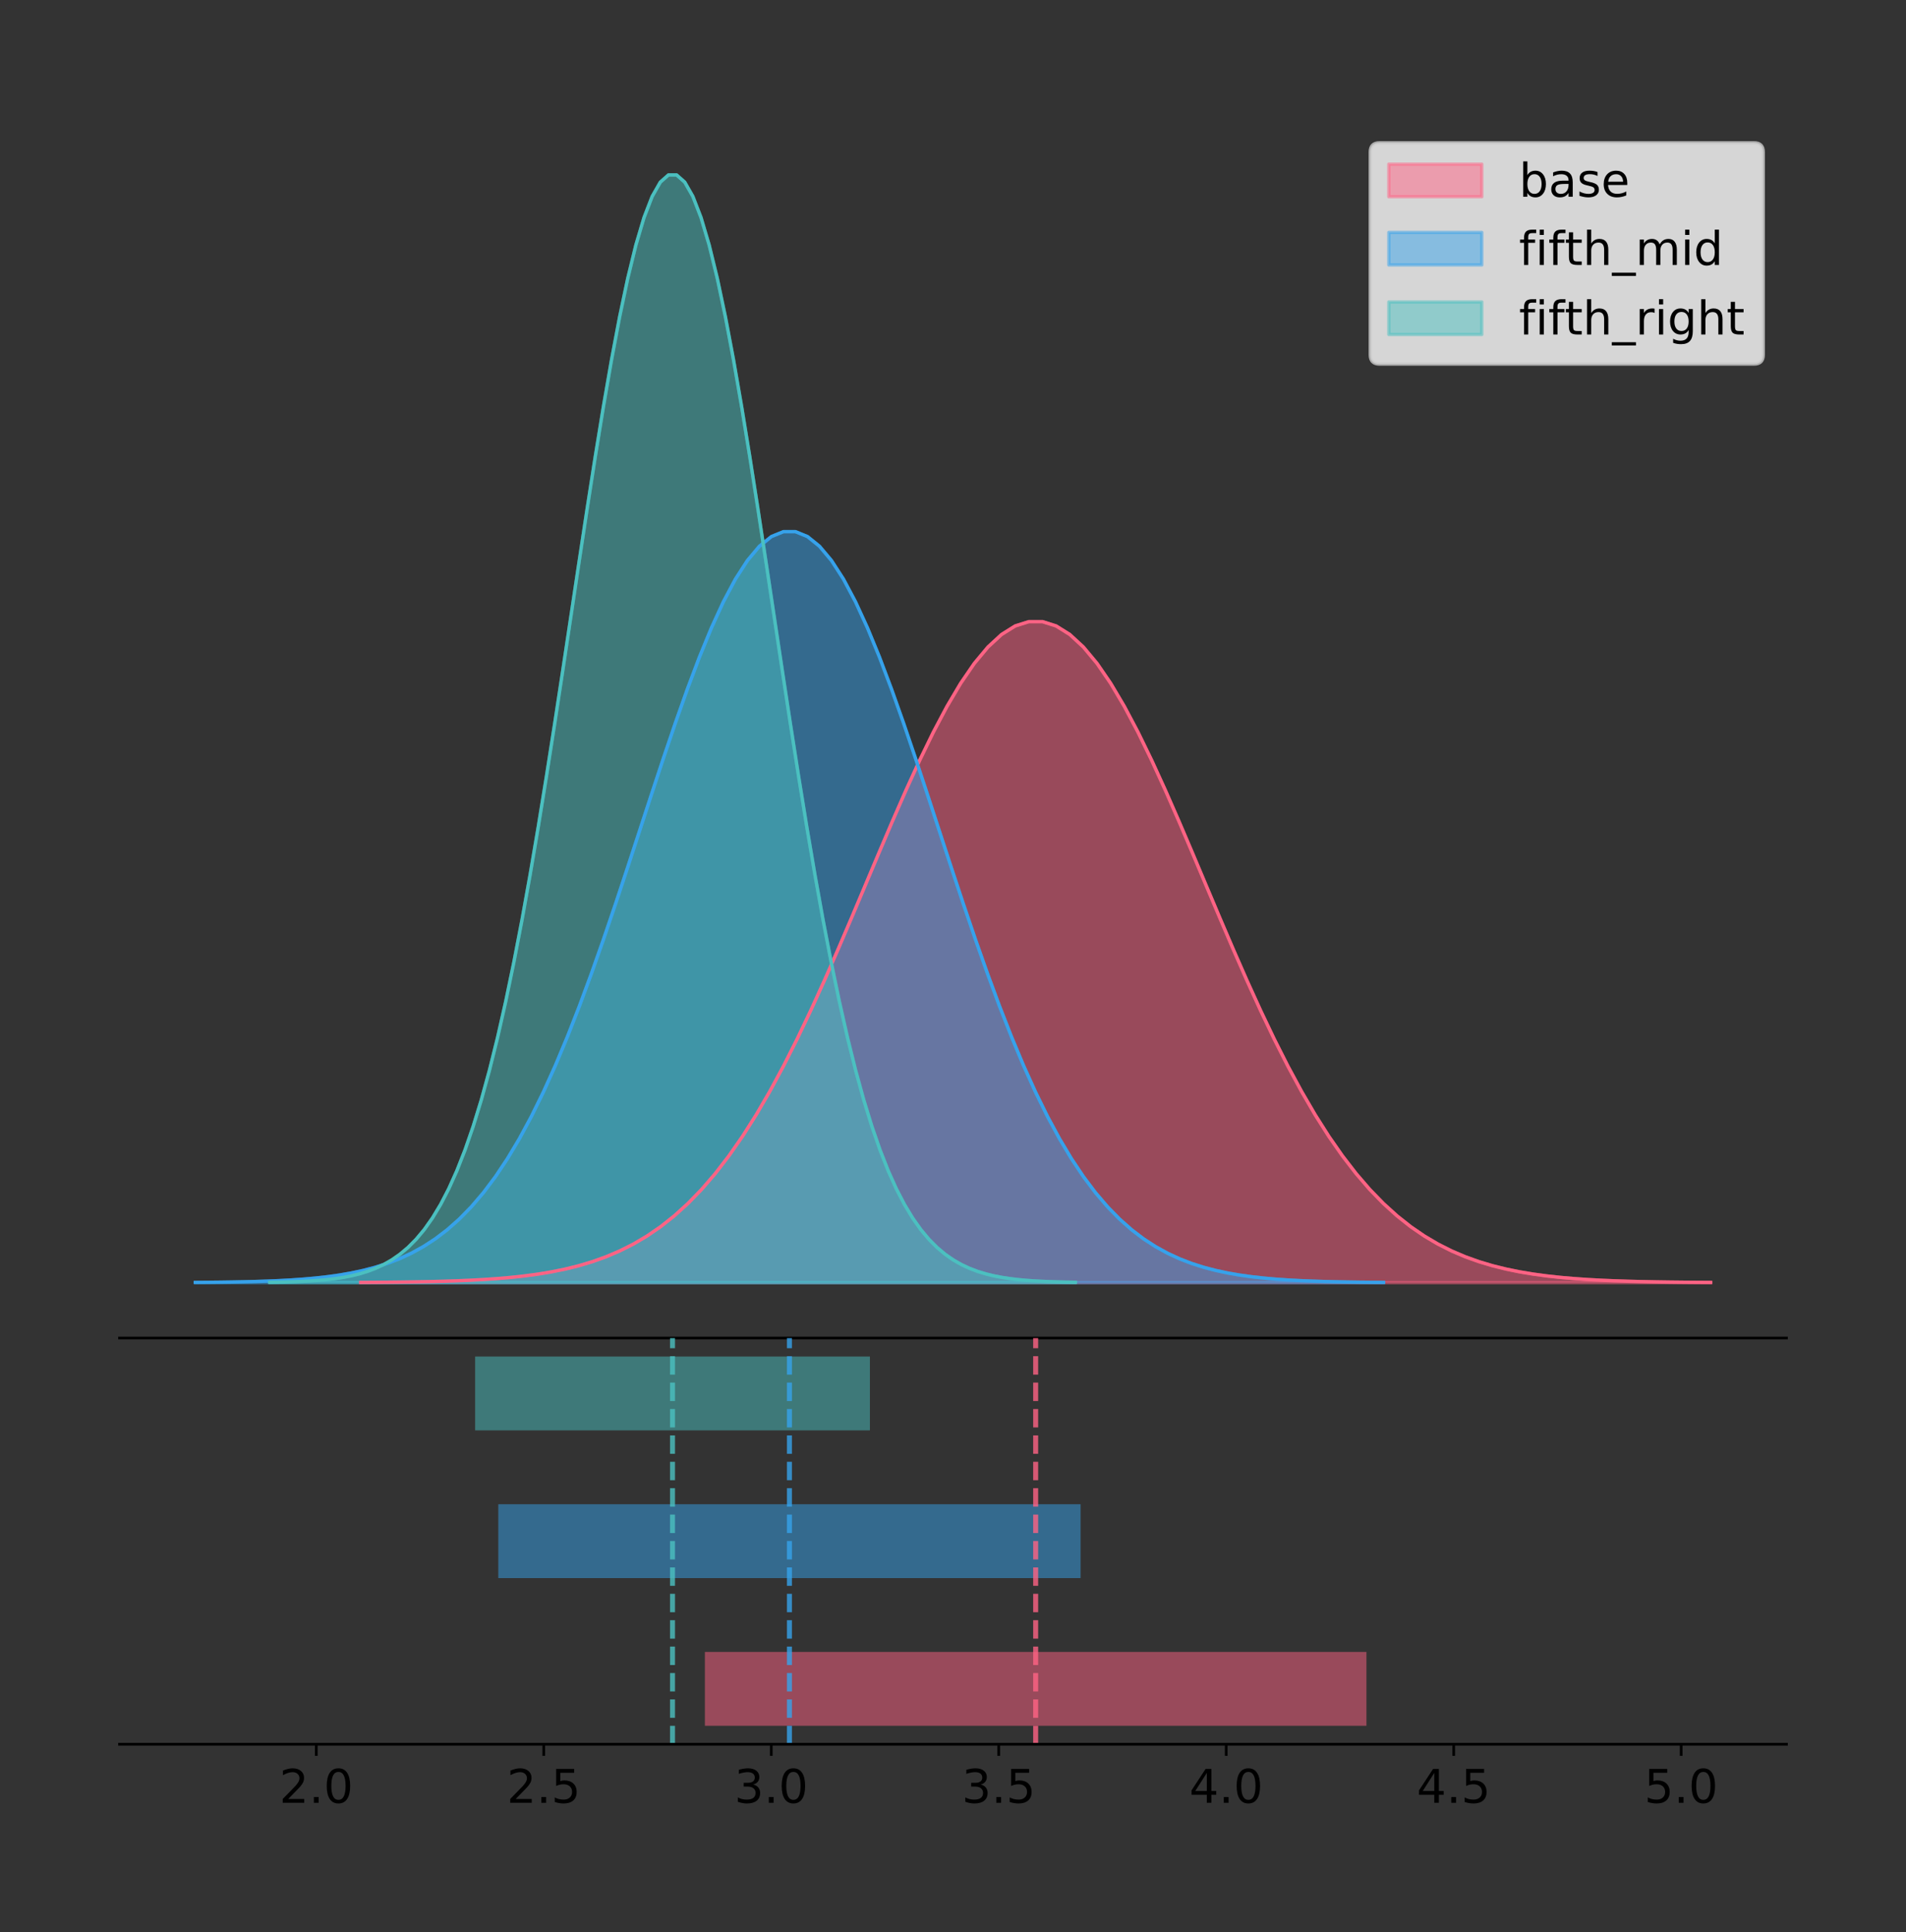 <?xml version="1.0" encoding="utf-8" standalone="no"?>
<!DOCTYPE svg PUBLIC "-//W3C//DTD SVG 1.1//EN"
  "http://www.w3.org/Graphics/SVG/1.1/DTD/svg11.dtd">
<!-- Created with matplotlib (https://matplotlib.org/) -->
<svg height="581.789pt" version="1.1" viewBox="0 0 574.2 581.789" width="574.2pt" xmlns="http://www.w3.org/2000/svg" xmlns:xlink="http://www.w3.org/1999/xlink">
 <rect x="0" y="0" width="574.2" height="581.789" fill="#333333" stroke="none"/>
 <defs>
  <style type="text/css">
*{stroke-linecap:butt;stroke-linejoin:round;}
  </style>
 </defs>
 <g id="figure_1">
  <g id="patch_1">
   <path d="M 0 581.789 
L 574.2 581.789 
L 574.2 0 
L 0 0 
z
" style="fill:none;"/>
  </g>
  <g id="axes_1">
   <g id="patch_2">
    <path d="M 36 402.93 
L 538.2 402.93 
L 538.2 36 
L 36 36 
z
" style="fill:none;"/>
   </g>
   <g id="PolyCollection_1">
    <defs>
     <path d="M 108.636 -195.538 
L 108.636 -195.605 
L 112.745 -195.63 
L 116.853 -195.664 
L 120.962 -195.709 
L 125.07 -195.769 
L 129.178 -195.848 
L 133.287 -195.951 
L 137.395 -196.085 
L 141.504 -196.258 
L 145.612 -196.479 
L 149.721 -196.76 
L 153.829 -197.114 
L 157.938 -197.558 
L 162.046 -198.11 
L 166.155 -198.792 
L 170.263 -199.627 
L 174.371 -200.643 
L 178.48 -201.871 
L 182.588 -203.343 
L 186.697 -205.094 
L 190.805 -207.162 
L 194.914 -209.585 
L 199.022 -212.404 
L 203.131 -215.655 
L 207.239 -219.378 
L 211.347 -223.605 
L 215.456 -228.368 
L 219.564 -233.688 
L 223.673 -239.582 
L 227.781 -246.055 
L 231.89 -253.103 
L 235.998 -260.706 
L 240.107 -268.835 
L 244.215 -277.44 
L 248.324 -286.46 
L 252.432 -295.817 
L 256.54 -305.416 
L 260.649 -315.151 
L 264.757 -324.901 
L 268.866 -334.534 
L 272.974 -343.914 
L 277.083 -352.895 
L 281.191 -361.334 
L 285.3 -369.088 
L 289.408 -376.023 
L 293.516 -382.013 
L 297.625 -386.948 
L 301.733 -390.734 
L 305.842 -393.3 
L 309.95 -394.596 
L 314.059 -394.596 
L 318.167 -393.3 
L 322.276 -390.734 
L 326.384 -386.948 
L 330.493 -382.013 
L 334.601 -376.023 
L 338.709 -369.088 
L 342.818 -361.334 
L 346.926 -352.895 
L 351.035 -343.914 
L 355.143 -334.534 
L 359.252 -324.901 
L 363.36 -315.151 
L 367.469 -305.416 
L 371.577 -295.817 
L 375.685 -286.46 
L 379.794 -277.44 
L 383.902 -268.835 
L 388.011 -260.706 
L 392.119 -253.103 
L 396.228 -246.055 
L 400.336 -239.582 
L 404.445 -233.688 
L 408.553 -228.368 
L 412.661 -223.605 
L 416.77 -219.378 
L 420.878 -215.655 
L 424.987 -212.404 
L 429.095 -209.585 
L 433.204 -207.162 
L 437.312 -205.094 
L 441.421 -203.343 
L 445.529 -201.871 
L 449.638 -200.643 
L 453.746 -199.627 
L 457.854 -198.792 
L 461.963 -198.11 
L 466.071 -197.558 
L 470.18 -197.114 
L 474.288 -196.76 
L 478.397 -196.479 
L 482.505 -196.258 
L 486.614 -196.085 
L 490.722 -195.951 
L 494.83 -195.848 
L 498.939 -195.769 
L 503.047 -195.709 
L 507.156 -195.664 
L 511.264 -195.63 
L 515.373 -195.605 
L 515.373 -195.538 
L 515.373 -195.538 
L 511.264 -195.538 
L 507.156 -195.538 
L 503.047 -195.538 
L 498.939 -195.538 
L 494.83 -195.538 
L 490.722 -195.538 
L 486.614 -195.538 
L 482.505 -195.538 
L 478.397 -195.538 
L 474.288 -195.538 
L 470.18 -195.538 
L 466.071 -195.538 
L 461.963 -195.538 
L 457.854 -195.538 
L 453.746 -195.538 
L 449.638 -195.538 
L 445.529 -195.538 
L 441.421 -195.538 
L 437.312 -195.538 
L 433.204 -195.538 
L 429.095 -195.538 
L 424.987 -195.538 
L 420.878 -195.538 
L 416.77 -195.538 
L 412.661 -195.538 
L 408.553 -195.538 
L 404.445 -195.538 
L 400.336 -195.538 
L 396.228 -195.538 
L 392.119 -195.538 
L 388.011 -195.538 
L 383.902 -195.538 
L 379.794 -195.538 
L 375.685 -195.538 
L 371.577 -195.538 
L 367.469 -195.538 
L 363.36 -195.538 
L 359.252 -195.538 
L 355.143 -195.538 
L 351.035 -195.538 
L 346.926 -195.538 
L 342.818 -195.538 
L 338.709 -195.538 
L 334.601 -195.538 
L 330.493 -195.538 
L 326.384 -195.538 
L 322.276 -195.538 
L 318.167 -195.538 
L 314.059 -195.538 
L 309.95 -195.538 
L 305.842 -195.538 
L 301.733 -195.538 
L 297.625 -195.538 
L 293.516 -195.538 
L 289.408 -195.538 
L 285.3 -195.538 
L 281.191 -195.538 
L 277.083 -195.538 
L 272.974 -195.538 
L 268.866 -195.538 
L 264.757 -195.538 
L 260.649 -195.538 
L 256.54 -195.538 
L 252.432 -195.538 
L 248.324 -195.538 
L 244.215 -195.538 
L 240.107 -195.538 
L 235.998 -195.538 
L 231.89 -195.538 
L 227.781 -195.538 
L 223.673 -195.538 
L 219.564 -195.538 
L 215.456 -195.538 
L 211.347 -195.538 
L 207.239 -195.538 
L 203.131 -195.538 
L 199.022 -195.538 
L 194.914 -195.538 
L 190.805 -195.538 
L 186.697 -195.538 
L 182.588 -195.538 
L 178.48 -195.538 
L 174.371 -195.538 
L 170.263 -195.538 
L 166.155 -195.538 
L 162.046 -195.538 
L 157.938 -195.538 
L 153.829 -195.538 
L 149.721 -195.538 
L 145.612 -195.538 
L 141.504 -195.538 
L 137.395 -195.538 
L 133.287 -195.538 
L 129.178 -195.538 
L 125.07 -195.538 
L 120.962 -195.538 
L 116.853 -195.538 
L 112.745 -195.538 
L 108.636 -195.538 
z
" id="mc211002750" style="stroke:#ff6384;stroke-opacity:0.5;"/>
    </defs>
    <g clip-path="url(#pc09e674c4a)">
     <use style="fill:#ff6384;fill-opacity:0.5;stroke:#ff6384;stroke-opacity:0.5;" x="0" xlink:href="#mc211002750" y="581.789"/>
    </g>
   </g>
   <g id="PolyCollection_2">
    <defs>
     <path d="M 58.827 -195.538 
L 58.827 -195.614 
L 62.443 -195.643 
L 66.06 -195.681 
L 69.676 -195.732 
L 73.292 -195.801 
L 76.908 -195.89 
L 80.524 -196.008 
L 84.14 -196.16 
L 87.757 -196.356 
L 91.373 -196.607 
L 94.989 -196.926 
L 98.605 -197.329 
L 102.221 -197.833 
L 105.837 -198.46 
L 109.453 -199.234 
L 113.07 -200.184 
L 116.686 -201.338 
L 120.302 -202.733 
L 123.918 -204.405 
L 127.534 -206.395 
L 131.15 -208.744 
L 134.767 -211.498 
L 138.383 -214.7 
L 141.999 -218.394 
L 145.615 -222.623 
L 149.231 -227.427 
L 152.847 -232.837 
L 156.464 -238.881 
L 160.08 -245.577 
L 163.696 -252.932 
L 167.312 -260.939 
L 170.928 -269.578 
L 174.544 -278.813 
L 178.16 -288.59 
L 181.777 -298.838 
L 185.393 -309.468 
L 189.009 -320.374 
L 192.625 -331.435 
L 196.241 -342.512 
L 199.857 -353.457 
L 203.474 -364.113 
L 207.09 -374.317 
L 210.706 -383.905 
L 214.322 -392.715 
L 217.938 -400.593 
L 221.554 -407.399 
L 225.171 -413.006 
L 228.787 -417.308 
L 232.403 -420.223 
L 236.019 -421.695 
L 239.635 -421.695 
L 243.251 -420.223 
L 246.867 -417.308 
L 250.484 -413.006 
L 254.1 -407.399 
L 257.716 -400.593 
L 261.332 -392.715 
L 264.948 -383.905 
L 268.564 -374.317 
L 272.181 -364.113 
L 275.797 -353.457 
L 279.413 -342.512 
L 283.029 -331.435 
L 286.645 -320.374 
L 290.261 -309.468 
L 293.878 -298.838 
L 297.494 -288.59 
L 301.11 -278.813 
L 304.726 -269.578 
L 308.342 -260.939 
L 311.958 -252.932 
L 315.574 -245.577 
L 319.191 -238.881 
L 322.807 -232.837 
L 326.423 -227.427 
L 330.039 -222.623 
L 333.655 -218.394 
L 337.271 -214.7 
L 340.888 -211.498 
L 344.504 -208.744 
L 348.12 -206.395 
L 351.736 -204.405 
L 355.352 -202.733 
L 358.968 -201.338 
L 362.584 -200.184 
L 366.201 -199.234 
L 369.817 -198.46 
L 373.433 -197.833 
L 377.049 -197.329 
L 380.665 -196.926 
L 384.281 -196.607 
L 387.898 -196.356 
L 391.514 -196.16 
L 395.13 -196.008 
L 398.746 -195.89 
L 402.362 -195.801 
L 405.978 -195.732 
L 409.595 -195.681 
L 413.211 -195.643 
L 416.827 -195.614 
L 416.827 -195.538 
L 416.827 -195.538 
L 413.211 -195.538 
L 409.595 -195.538 
L 405.978 -195.538 
L 402.362 -195.538 
L 398.746 -195.538 
L 395.13 -195.538 
L 391.514 -195.538 
L 387.898 -195.538 
L 384.281 -195.538 
L 380.665 -195.538 
L 377.049 -195.538 
L 373.433 -195.538 
L 369.817 -195.538 
L 366.201 -195.538 
L 362.584 -195.538 
L 358.968 -195.538 
L 355.352 -195.538 
L 351.736 -195.538 
L 348.12 -195.538 
L 344.504 -195.538 
L 340.888 -195.538 
L 337.271 -195.538 
L 333.655 -195.538 
L 330.039 -195.538 
L 326.423 -195.538 
L 322.807 -195.538 
L 319.191 -195.538 
L 315.574 -195.538 
L 311.958 -195.538 
L 308.342 -195.538 
L 304.726 -195.538 
L 301.11 -195.538 
L 297.494 -195.538 
L 293.878 -195.538 
L 290.261 -195.538 
L 286.645 -195.538 
L 283.029 -195.538 
L 279.413 -195.538 
L 275.797 -195.538 
L 272.181 -195.538 
L 268.564 -195.538 
L 264.948 -195.538 
L 261.332 -195.538 
L 257.716 -195.538 
L 254.1 -195.538 
L 250.484 -195.538 
L 246.867 -195.538 
L 243.251 -195.538 
L 239.635 -195.538 
L 236.019 -195.538 
L 232.403 -195.538 
L 228.787 -195.538 
L 225.171 -195.538 
L 221.554 -195.538 
L 217.938 -195.538 
L 214.322 -195.538 
L 210.706 -195.538 
L 207.09 -195.538 
L 203.474 -195.538 
L 199.857 -195.538 
L 196.241 -195.538 
L 192.625 -195.538 
L 189.009 -195.538 
L 185.393 -195.538 
L 181.777 -195.538 
L 178.16 -195.538 
L 174.544 -195.538 
L 170.928 -195.538 
L 167.312 -195.538 
L 163.696 -195.538 
L 160.08 -195.538 
L 156.464 -195.538 
L 152.847 -195.538 
L 149.231 -195.538 
L 145.615 -195.538 
L 141.999 -195.538 
L 138.383 -195.538 
L 134.767 -195.538 
L 131.15 -195.538 
L 127.534 -195.538 
L 123.918 -195.538 
L 120.302 -195.538 
L 116.686 -195.538 
L 113.07 -195.538 
L 109.453 -195.538 
L 105.837 -195.538 
L 102.221 -195.538 
L 98.605 -195.538 
L 94.989 -195.538 
L 91.373 -195.538 
L 87.757 -195.538 
L 84.14 -195.538 
L 80.524 -195.538 
L 76.908 -195.538 
L 73.292 -195.538 
L 69.676 -195.538 
L 66.06 -195.538 
L 62.443 -195.538 
L 58.827 -195.538 
z
" id="me9f1bb2a63" style="stroke:#36a2eb;stroke-opacity:0.5;"/>
    </defs>
    <g clip-path="url(#pc09e674c4a)">
     <use style="fill:#36a2eb;fill-opacity:0.5;stroke:#36a2eb;stroke-opacity:0.5;" x="0" xlink:href="#me9f1bb2a63" y="581.789"/>
    </g>
   </g>
   <g id="PolyCollection_3">
    <defs>
     <path d="M 81.243 -195.538 
L 81.243 -195.65 
L 83.695 -195.692 
L 86.147 -195.749 
L 88.598 -195.825 
L 91.05 -195.925 
L 93.502 -196.058 
L 95.954 -196.23 
L 98.405 -196.455 
L 100.857 -196.744 
L 103.309 -197.115 
L 105.76 -197.585 
L 108.212 -198.179 
L 110.664 -198.923 
L 113.115 -199.848 
L 115.567 -200.99 
L 118.019 -202.39 
L 120.471 -204.093 
L 122.922 -206.151 
L 125.374 -208.617 
L 127.826 -211.552 
L 130.277 -215.017 
L 132.729 -219.078 
L 135.181 -223.801 
L 137.632 -229.25 
L 140.084 -235.488 
L 142.536 -242.572 
L 144.988 -250.552 
L 147.439 -259.468 
L 149.891 -269.344 
L 152.343 -280.192 
L 154.794 -292.002 
L 157.246 -304.744 
L 159.698 -318.365 
L 162.149 -332.786 
L 164.601 -347.901 
L 167.053 -363.58 
L 169.504 -379.667 
L 171.956 -395.98 
L 174.408 -412.318 
L 176.86 -428.462 
L 179.311 -444.18 
L 181.763 -459.23 
L 184.215 -473.372 
L 186.666 -486.366 
L 189.118 -497.987 
L 191.57 -508.025 
L 194.021 -516.294 
L 196.473 -522.64 
L 198.925 -526.94 
L 201.377 -529.111 
L 203.828 -529.111 
L 206.28 -526.94 
L 208.732 -522.64 
L 211.183 -516.294 
L 213.635 -508.025 
L 216.087 -497.987 
L 218.538 -486.366 
L 220.99 -473.372 
L 223.442 -459.23 
L 225.894 -444.18 
L 228.345 -428.462 
L 230.797 -412.318 
L 233.249 -395.98 
L 235.7 -379.667 
L 238.152 -363.58 
L 240.604 -347.901 
L 243.055 -332.786 
L 245.507 -318.365 
L 247.959 -304.744 
L 250.41 -292.002 
L 252.862 -280.192 
L 255.314 -269.344 
L 257.766 -259.468 
L 260.217 -250.552 
L 262.669 -242.572 
L 265.121 -235.488 
L 267.572 -229.25 
L 270.024 -223.801 
L 272.476 -219.078 
L 274.927 -215.017 
L 277.379 -211.552 
L 279.831 -208.617 
L 282.283 -206.151 
L 284.734 -204.093 
L 287.186 -202.39 
L 289.638 -200.99 
L 292.089 -199.848 
L 294.541 -198.923 
L 296.993 -198.179 
L 299.444 -197.585 
L 301.896 -197.115 
L 304.348 -196.744 
L 306.799 -196.455 
L 309.251 -196.23 
L 311.703 -196.058 
L 314.155 -195.925 
L 316.606 -195.825 
L 319.058 -195.749 
L 321.51 -195.692 
L 323.961 -195.65 
L 323.961 -195.538 
L 323.961 -195.538 
L 321.51 -195.538 
L 319.058 -195.538 
L 316.606 -195.538 
L 314.155 -195.538 
L 311.703 -195.538 
L 309.251 -195.538 
L 306.799 -195.538 
L 304.348 -195.538 
L 301.896 -195.538 
L 299.444 -195.538 
L 296.993 -195.538 
L 294.541 -195.538 
L 292.089 -195.538 
L 289.638 -195.538 
L 287.186 -195.538 
L 284.734 -195.538 
L 282.283 -195.538 
L 279.831 -195.538 
L 277.379 -195.538 
L 274.927 -195.538 
L 272.476 -195.538 
L 270.024 -195.538 
L 267.572 -195.538 
L 265.121 -195.538 
L 262.669 -195.538 
L 260.217 -195.538 
L 257.766 -195.538 
L 255.314 -195.538 
L 252.862 -195.538 
L 250.41 -195.538 
L 247.959 -195.538 
L 245.507 -195.538 
L 243.055 -195.538 
L 240.604 -195.538 
L 238.152 -195.538 
L 235.7 -195.538 
L 233.249 -195.538 
L 230.797 -195.538 
L 228.345 -195.538 
L 225.894 -195.538 
L 223.442 -195.538 
L 220.99 -195.538 
L 218.538 -195.538 
L 216.087 -195.538 
L 213.635 -195.538 
L 211.183 -195.538 
L 208.732 -195.538 
L 206.28 -195.538 
L 203.828 -195.538 
L 201.377 -195.538 
L 198.925 -195.538 
L 196.473 -195.538 
L 194.021 -195.538 
L 191.57 -195.538 
L 189.118 -195.538 
L 186.666 -195.538 
L 184.215 -195.538 
L 181.763 -195.538 
L 179.311 -195.538 
L 176.86 -195.538 
L 174.408 -195.538 
L 171.956 -195.538 
L 169.504 -195.538 
L 167.053 -195.538 
L 164.601 -195.538 
L 162.149 -195.538 
L 159.698 -195.538 
L 157.246 -195.538 
L 154.794 -195.538 
L 152.343 -195.538 
L 149.891 -195.538 
L 147.439 -195.538 
L 144.988 -195.538 
L 142.536 -195.538 
L 140.084 -195.538 
L 137.632 -195.538 
L 135.181 -195.538 
L 132.729 -195.538 
L 130.277 -195.538 
L 127.826 -195.538 
L 125.374 -195.538 
L 122.922 -195.538 
L 120.471 -195.538 
L 118.019 -195.538 
L 115.567 -195.538 
L 113.115 -195.538 
L 110.664 -195.538 
L 108.212 -195.538 
L 105.76 -195.538 
L 103.309 -195.538 
L 100.857 -195.538 
L 98.405 -195.538 
L 95.954 -195.538 
L 93.502 -195.538 
L 91.05 -195.538 
L 88.598 -195.538 
L 86.147 -195.538 
L 83.695 -195.538 
L 81.243 -195.538 
z
" id="m8a30441b1e" style="stroke:#4bc0c0;stroke-opacity:0.5;"/>
    </defs>
    <g clip-path="url(#pc09e674c4a)">
     <use style="fill:#4bc0c0;fill-opacity:0.5;stroke:#4bc0c0;stroke-opacity:0.5;" x="0" xlink:href="#m8a30441b1e" y="581.789"/>
    </g>
   </g>
   <g id="line2d_1">
    <path clip-path="url(#pc09e674c4a)" d="M 108.636 386.185 
L 112.745 386.159 
L 116.853 386.125 
L 120.962 386.08 
L 125.07 386.02 
L 129.178 385.941 
L 133.287 385.838 
L 137.395 385.704 
L 141.504 385.531 
L 145.612 385.311 
L 149.721 385.03 
L 153.829 384.675 
L 157.938 384.231 
L 162.046 383.679 
L 166.155 382.998 
L 170.263 382.162 
L 174.371 381.146 
L 178.48 379.918 
L 182.588 378.447 
L 186.697 376.695 
L 190.805 374.627 
L 194.914 372.204 
L 199.022 369.386 
L 203.131 366.134 
L 207.239 362.411 
L 211.347 358.184 
L 215.456 353.422 
L 219.564 348.102 
L 223.673 342.208 
L 227.781 335.735 
L 231.89 328.687 
L 235.998 321.083 
L 240.107 312.955 
L 244.215 304.349 
L 248.324 295.329 
L 252.432 285.973 
L 256.54 276.373 
L 260.649 266.639 
L 264.757 256.889 
L 268.866 247.255 
L 272.974 237.876 
L 277.083 228.894 
L 281.191 220.456 
L 285.3 212.701 
L 289.408 205.767 
L 293.516 199.777 
L 297.625 194.842 
L 301.733 191.055 
L 305.842 188.489 
L 309.95 187.193 
L 314.059 187.193 
L 318.167 188.489 
L 322.276 191.055 
L 326.384 194.842 
L 330.493 199.777 
L 334.601 205.767 
L 338.709 212.701 
L 342.818 220.456 
L 346.926 228.894 
L 351.035 237.876 
L 355.143 247.255 
L 359.252 256.889 
L 363.36 266.639 
L 367.469 276.373 
L 371.577 285.973 
L 375.685 295.329 
L 379.794 304.349 
L 383.902 312.955 
L 388.011 321.083 
L 392.119 328.687 
L 396.228 335.735 
L 400.336 342.208 
L 404.445 348.102 
L 408.553 353.422 
L 412.661 358.184 
L 416.77 362.411 
L 420.878 366.134 
L 424.987 369.386 
L 429.095 372.204 
L 433.204 374.627 
L 437.312 376.695 
L 441.421 378.447 
L 445.529 379.918 
L 449.638 381.146 
L 453.746 382.162 
L 457.854 382.998 
L 461.963 383.679 
L 466.071 384.231 
L 470.18 384.675 
L 474.288 385.03 
L 478.397 385.311 
L 482.505 385.531 
L 486.614 385.704 
L 490.722 385.838 
L 494.83 385.941 
L 498.939 386.02 
L 503.047 386.08 
L 507.156 386.125 
L 511.264 386.159 
L 515.373 386.185 
" style="fill:none;stroke:#ff6384;stroke-linecap:square;"/>
   </g>
   <g id="line2d_2">
    <path clip-path="url(#pc09e674c4a)" d="M 58.827 386.175 
L 62.443 386.147 
L 66.06 386.108 
L 69.676 386.057 
L 73.292 385.989 
L 76.908 385.899 
L 80.524 385.782 
L 84.14 385.63 
L 87.757 385.433 
L 91.373 385.182 
L 94.989 384.863 
L 98.605 384.461 
L 102.221 383.956 
L 105.837 383.329 
L 109.453 382.555 
L 113.07 381.606 
L 116.686 380.451 
L 120.302 379.056 
L 123.918 377.384 
L 127.534 375.394 
L 131.15 373.045 
L 134.767 370.292 
L 138.383 367.09 
L 141.999 363.395 
L 145.615 359.166 
L 149.231 354.363 
L 152.847 348.952 
L 156.464 342.908 
L 160.08 336.212 
L 163.696 328.857 
L 167.312 320.85 
L 170.928 312.211 
L 174.544 302.976 
L 178.16 293.2 
L 181.777 282.952 
L 185.393 272.321 
L 189.009 261.415 
L 192.625 250.355 
L 196.241 239.278 
L 199.857 228.332 
L 203.474 217.676 
L 207.09 207.472 
L 210.706 197.885 
L 214.322 189.075 
L 217.938 181.196 
L 221.554 174.39 
L 225.171 168.784 
L 228.787 164.482 
L 232.403 161.566 
L 236.019 160.094 
L 239.635 160.094 
L 243.251 161.566 
L 246.867 164.482 
L 250.484 168.784 
L 254.1 174.39 
L 257.716 181.196 
L 261.332 189.075 
L 264.948 197.885 
L 268.564 207.472 
L 272.181 217.676 
L 275.797 228.332 
L 279.413 239.278 
L 283.029 250.355 
L 286.645 261.415 
L 290.261 272.321 
L 293.878 282.952 
L 297.494 293.2 
L 301.11 302.976 
L 304.726 312.211 
L 308.342 320.85 
L 311.958 328.857 
L 315.574 336.212 
L 319.191 342.908 
L 322.807 348.952 
L 326.423 354.363 
L 330.039 359.166 
L 333.655 363.395 
L 337.271 367.09 
L 340.888 370.292 
L 344.504 373.045 
L 348.12 375.394 
L 351.736 377.384 
L 355.352 379.056 
L 358.968 380.451 
L 362.584 381.606 
L 366.201 382.555 
L 369.817 383.329 
L 373.433 383.956 
L 377.049 384.461 
L 380.665 384.863 
L 384.281 385.182 
L 387.898 385.433 
L 391.514 385.63 
L 395.13 385.782 
L 398.746 385.899 
L 402.362 385.989 
L 405.978 386.057 
L 409.595 386.108 
L 413.211 386.147 
L 416.827 386.175 
" style="fill:none;stroke:#36a2eb;stroke-linecap:square;"/>
   </g>
   <g id="line2d_3">
    <path clip-path="url(#pc09e674c4a)" d="M 81.243 386.139 
L 83.695 386.097 
L 86.147 386.04 
L 88.598 385.965 
L 91.05 385.864 
L 93.502 385.732 
L 95.954 385.559 
L 98.405 385.334 
L 100.857 385.045 
L 103.309 384.675 
L 105.76 384.204 
L 108.212 383.61 
L 110.664 382.867 
L 113.115 381.941 
L 115.567 380.799 
L 118.019 379.399 
L 120.471 377.696 
L 122.922 375.639 
L 125.374 373.172 
L 127.826 370.238 
L 130.277 366.772 
L 132.729 362.711 
L 135.181 357.989 
L 137.632 352.539 
L 140.084 346.301 
L 142.536 339.217 
L 144.988 331.237 
L 147.439 322.322 
L 149.891 312.445 
L 152.343 301.597 
L 154.794 289.787 
L 157.246 277.045 
L 159.698 263.424 
L 162.149 249.004 
L 164.601 233.888 
L 167.053 218.209 
L 169.504 202.123 
L 171.956 185.809 
L 174.408 169.471 
L 176.86 153.327 
L 179.311 137.61 
L 181.763 122.559 
L 184.215 108.418 
L 186.666 95.423 
L 189.118 83.803 
L 191.57 73.765 
L 194.021 65.495 
L 196.473 59.15 
L 198.925 54.85 
L 201.377 52.679 
L 203.828 52.679 
L 206.28 54.85 
L 208.732 59.15 
L 211.183 65.495 
L 213.635 73.765 
L 216.087 83.803 
L 218.538 95.423 
L 220.99 108.418 
L 223.442 122.559 
L 225.894 137.61 
L 228.345 153.327 
L 230.797 169.471 
L 233.249 185.809 
L 235.7 202.123 
L 238.152 218.209 
L 240.604 233.888 
L 243.055 249.004 
L 245.507 263.424 
L 247.959 277.045 
L 250.41 289.787 
L 252.862 301.597 
L 255.314 312.445 
L 257.766 322.322 
L 260.217 331.237 
L 262.669 339.217 
L 265.121 346.301 
L 267.572 352.539 
L 270.024 357.989 
L 272.476 362.711 
L 274.927 366.772 
L 277.379 370.238 
L 279.831 373.172 
L 282.283 375.639 
L 284.734 377.696 
L 287.186 379.399 
L 289.638 380.799 
L 292.089 381.941 
L 294.541 382.867 
L 296.993 383.61 
L 299.444 384.204 
L 301.896 384.675 
L 304.348 385.045 
L 306.799 385.334 
L 309.251 385.559 
L 311.703 385.732 
L 314.155 385.864 
L 316.606 385.965 
L 319.058 386.04 
L 321.51 386.097 
L 323.961 386.139 
" style="fill:none;stroke:#4bc0c0;stroke-linecap:square;"/>
   </g>
   <g id="patch_3">
    <path d="M 36 402.93 
L 538.2 402.93 
" style="fill:none;stroke:#000000;stroke-linecap:square;stroke-linejoin:miter;stroke-width:0.8;"/>
   </g>
   <g id="legend_1">
    <g id="patch_4">
     <path d="M 415.602 109.627 
L 528.4 109.627 
Q 531.2 109.627 531.2 106.827 
L 531.2 45.8 
Q 531.2 43 528.4 43 
L 415.602 43 
Q 412.802 43 412.802 45.8 
L 412.802 106.827 
Q 412.802 109.627 415.602 109.627 
z
" style="fill:#ffffff;opacity:0.8;stroke:#cccccc;stroke-linejoin:miter;"/>
    </g>
    <g id="patch_5">
     <path d="M 418.402 59.238 
L 446.402 59.238 
L 446.402 49.438 
L 418.402 49.438 
z
" style="fill:#ff6384;opacity:0.5;stroke:#ff6384;stroke-linejoin:miter;"/>
    </g>
    <g id="text_1">
     <!-- base -->
     <defs>
      <path d="M 48.688 27.297 
Q 48.688 37.203 44.609 42.844 
Q 40.531 48.484 33.406 48.484 
Q 26.266 48.484 22.188 42.844 
Q 18.109 37.203 18.109 27.297 
Q 18.109 17.391 22.188 11.75 
Q 26.266 6.109 33.406 6.109 
Q 40.531 6.109 44.609 11.75 
Q 48.688 17.391 48.688 27.297 
z
M 18.109 46.391 
Q 20.953 51.266 25.266 53.625 
Q 29.594 56 35.594 56 
Q 45.562 56 51.781 48.094 
Q 58.016 40.188 58.016 27.297 
Q 58.016 14.406 51.781 6.484 
Q 45.562 -1.422 35.594 -1.422 
Q 29.594 -1.422 25.266 0.953 
Q 20.953 3.328 18.109 8.203 
L 18.109 0 
L 9.078 0 
L 9.078 75.984 
L 18.109 75.984 
z
" id="DejaVuSans-98"/>
      <path d="M 34.281 27.484 
Q 23.391 27.484 19.188 25 
Q 14.984 22.516 14.984 16.5 
Q 14.984 11.719 18.141 8.906 
Q 21.297 6.109 26.703 6.109 
Q 34.188 6.109 38.703 11.406 
Q 43.219 16.703 43.219 25.484 
L 43.219 27.484 
z
M 52.203 31.203 
L 52.203 0 
L 43.219 0 
L 43.219 8.297 
Q 40.141 3.328 35.547 0.953 
Q 30.953 -1.422 24.312 -1.422 
Q 15.922 -1.422 10.953 3.297 
Q 6 8.016 6 15.922 
Q 6 25.141 12.172 29.828 
Q 18.359 34.516 30.609 34.516 
L 43.219 34.516 
L 43.219 35.406 
Q 43.219 41.609 39.141 45 
Q 35.062 48.391 27.688 48.391 
Q 23 48.391 18.547 47.266 
Q 14.109 46.141 10.016 43.891 
L 10.016 52.203 
Q 14.938 54.109 19.578 55.047 
Q 24.219 56 28.609 56 
Q 40.484 56 46.344 49.844 
Q 52.203 43.703 52.203 31.203 
z
" id="DejaVuSans-97"/>
      <path d="M 44.281 53.078 
L 44.281 44.578 
Q 40.484 46.531 36.375 47.5 
Q 32.281 48.484 27.875 48.484 
Q 21.188 48.484 17.844 46.438 
Q 14.5 44.391 14.5 40.281 
Q 14.5 37.156 16.891 35.375 
Q 19.281 33.594 26.516 31.984 
L 29.594 31.297 
Q 39.156 29.25 43.188 25.516 
Q 47.219 21.781 47.219 15.094 
Q 47.219 7.469 41.188 3.016 
Q 35.156 -1.422 24.609 -1.422 
Q 20.219 -1.422 15.453 -0.562 
Q 10.688 0.297 5.422 2 
L 5.422 11.281 
Q 10.406 8.688 15.234 7.391 
Q 20.062 6.109 24.812 6.109 
Q 31.156 6.109 34.562 8.281 
Q 37.984 10.453 37.984 14.406 
Q 37.984 18.062 35.516 20.016 
Q 33.062 21.969 24.703 23.781 
L 21.578 24.516 
Q 13.234 26.266 9.516 29.906 
Q 5.812 33.547 5.812 39.891 
Q 5.812 47.609 11.281 51.797 
Q 16.75 56 26.812 56 
Q 31.781 56 36.172 55.266 
Q 40.578 54.547 44.281 53.078 
z
" id="DejaVuSans-115"/>
      <path d="M 56.203 29.594 
L 56.203 25.203 
L 14.891 25.203 
Q 15.484 15.922 20.484 11.062 
Q 25.484 6.203 34.422 6.203 
Q 39.594 6.203 44.453 7.469 
Q 49.312 8.734 54.109 11.281 
L 54.109 2.781 
Q 49.266 0.734 44.188 -0.344 
Q 39.109 -1.422 33.891 -1.422 
Q 20.797 -1.422 13.156 6.188 
Q 5.516 13.812 5.516 26.812 
Q 5.516 40.234 12.766 48.109 
Q 20.016 56 32.328 56 
Q 43.359 56 49.781 48.891 
Q 56.203 41.797 56.203 29.594 
z
M 47.219 32.234 
Q 47.125 39.594 43.094 43.984 
Q 39.062 48.391 32.422 48.391 
Q 24.906 48.391 20.391 44.141 
Q 15.875 39.891 15.188 32.172 
z
" id="DejaVuSans-101"/>
     </defs>
     <g transform="translate(457.602 59.238)scale(0.14 -0.14)">
      <use xlink:href="#DejaVuSans-98"/>
      <use x="63.477" xlink:href="#DejaVuSans-97"/>
      <use x="124.756" xlink:href="#DejaVuSans-115"/>
      <use x="176.855" xlink:href="#DejaVuSans-101"/>
     </g>
    </g>
    <g id="patch_6">
     <path d="M 418.402 79.787 
L 446.402 79.787 
L 446.402 69.987 
L 418.402 69.987 
z
" style="fill:#36a2eb;opacity:0.5;stroke:#36a2eb;stroke-linejoin:miter;"/>
    </g>
    <g id="text_2">
     <!-- fifth_mid -->
     <defs>
      <path d="M 37.109 75.984 
L 37.109 68.5 
L 28.516 68.5 
Q 23.688 68.5 21.797 66.547 
Q 19.922 64.594 19.922 59.516 
L 19.922 54.688 
L 34.719 54.688 
L 34.719 47.703 
L 19.922 47.703 
L 19.922 0 
L 10.891 0 
L 10.891 47.703 
L 2.297 47.703 
L 2.297 54.688 
L 10.891 54.688 
L 10.891 58.5 
Q 10.891 67.625 15.141 71.797 
Q 19.391 75.984 28.609 75.984 
z
" id="DejaVuSans-102"/>
      <path d="M 9.422 54.688 
L 18.406 54.688 
L 18.406 0 
L 9.422 0 
z
M 9.422 75.984 
L 18.406 75.984 
L 18.406 64.594 
L 9.422 64.594 
z
" id="DejaVuSans-105"/>
      <path d="M 18.312 70.219 
L 18.312 54.688 
L 36.812 54.688 
L 36.812 47.703 
L 18.312 47.703 
L 18.312 18.016 
Q 18.312 11.328 20.141 9.422 
Q 21.969 7.516 27.594 7.516 
L 36.812 7.516 
L 36.812 0 
L 27.594 0 
Q 17.188 0 13.234 3.875 
Q 9.281 7.766 9.281 18.016 
L 9.281 47.703 
L 2.688 47.703 
L 2.688 54.688 
L 9.281 54.688 
L 9.281 70.219 
z
" id="DejaVuSans-116"/>
      <path d="M 54.891 33.016 
L 54.891 0 
L 45.906 0 
L 45.906 32.719 
Q 45.906 40.484 42.875 44.328 
Q 39.844 48.188 33.797 48.188 
Q 26.516 48.188 22.312 43.547 
Q 18.109 38.922 18.109 30.906 
L 18.109 0 
L 9.078 0 
L 9.078 75.984 
L 18.109 75.984 
L 18.109 46.188 
Q 21.344 51.125 25.703 53.562 
Q 30.078 56 35.797 56 
Q 45.219 56 50.047 50.172 
Q 54.891 44.344 54.891 33.016 
z
" id="DejaVuSans-104"/>
      <path d="M 50.984 -16.609 
L 50.984 -23.578 
L -0.984 -23.578 
L -0.984 -16.609 
z
" id="DejaVuSans-95"/>
      <path d="M 52 44.188 
Q 55.375 50.25 60.062 53.125 
Q 64.75 56 71.094 56 
Q 79.641 56 84.281 50.016 
Q 88.922 44.047 88.922 33.016 
L 88.922 0 
L 79.891 0 
L 79.891 32.719 
Q 79.891 40.578 77.094 44.375 
Q 74.312 48.188 68.609 48.188 
Q 61.625 48.188 57.562 43.547 
Q 53.516 38.922 53.516 30.906 
L 53.516 0 
L 44.484 0 
L 44.484 32.719 
Q 44.484 40.625 41.703 44.406 
Q 38.922 48.188 33.109 48.188 
Q 26.219 48.188 22.156 43.531 
Q 18.109 38.875 18.109 30.906 
L 18.109 0 
L 9.078 0 
L 9.078 54.688 
L 18.109 54.688 
L 18.109 46.188 
Q 21.188 51.219 25.484 53.609 
Q 29.781 56 35.688 56 
Q 41.656 56 45.828 52.969 
Q 50 49.953 52 44.188 
z
" id="DejaVuSans-109"/>
      <path d="M 45.406 46.391 
L 45.406 75.984 
L 54.391 75.984 
L 54.391 0 
L 45.406 0 
L 45.406 8.203 
Q 42.578 3.328 38.25 0.953 
Q 33.938 -1.422 27.875 -1.422 
Q 17.969 -1.422 11.734 6.484 
Q 5.516 14.406 5.516 27.297 
Q 5.516 40.188 11.734 48.094 
Q 17.969 56 27.875 56 
Q 33.938 56 38.25 53.625 
Q 42.578 51.266 45.406 46.391 
z
M 14.797 27.297 
Q 14.797 17.391 18.875 11.75 
Q 22.953 6.109 30.078 6.109 
Q 37.203 6.109 41.297 11.75 
Q 45.406 17.391 45.406 27.297 
Q 45.406 37.203 41.297 42.844 
Q 37.203 48.484 30.078 48.484 
Q 22.953 48.484 18.875 42.844 
Q 14.797 37.203 14.797 27.297 
z
" id="DejaVuSans-100"/>
     </defs>
     <g transform="translate(457.602 79.787)scale(0.14 -0.14)">
      <use xlink:href="#DejaVuSans-102"/>
      <use x="35.205" xlink:href="#DejaVuSans-105"/>
      <use x="62.988" xlink:href="#DejaVuSans-102"/>
      <use x="98.178" xlink:href="#DejaVuSans-116"/>
      <use x="137.387" xlink:href="#DejaVuSans-104"/>
      <use x="200.766" xlink:href="#DejaVuSans-95"/>
      <use x="250.766" xlink:href="#DejaVuSans-109"/>
      <use x="348.178" xlink:href="#DejaVuSans-105"/>
      <use x="375.961" xlink:href="#DejaVuSans-100"/>
     </g>
    </g>
    <g id="patch_7">
     <path d="M 418.402 100.726 
L 446.402 100.726 
L 446.402 90.926 
L 418.402 90.926 
z
" style="fill:#4bc0c0;opacity:0.5;stroke:#4bc0c0;stroke-linejoin:miter;"/>
    </g>
    <g id="text_3">
     <!-- fifth_right -->
     <defs>
      <path d="M 41.109 46.297 
Q 39.594 47.172 37.812 47.578 
Q 36.031 48 33.891 48 
Q 26.266 48 22.188 43.047 
Q 18.109 38.094 18.109 28.812 
L 18.109 0 
L 9.078 0 
L 9.078 54.688 
L 18.109 54.688 
L 18.109 46.188 
Q 20.953 51.172 25.484 53.578 
Q 30.031 56 36.531 56 
Q 37.453 56 38.578 55.875 
Q 39.703 55.766 41.062 55.516 
z
" id="DejaVuSans-114"/>
      <path d="M 45.406 27.984 
Q 45.406 37.75 41.375 43.109 
Q 37.359 48.484 30.078 48.484 
Q 22.859 48.484 18.828 43.109 
Q 14.797 37.75 14.797 27.984 
Q 14.797 18.266 18.828 12.891 
Q 22.859 7.516 30.078 7.516 
Q 37.359 7.516 41.375 12.891 
Q 45.406 18.266 45.406 27.984 
z
M 54.391 6.781 
Q 54.391 -7.172 48.188 -13.984 
Q 42 -20.797 29.203 -20.797 
Q 24.469 -20.797 20.266 -20.094 
Q 16.062 -19.391 12.109 -17.922 
L 12.109 -9.188 
Q 16.062 -11.328 19.922 -12.344 
Q 23.781 -13.375 27.781 -13.375 
Q 36.625 -13.375 41.016 -8.766 
Q 45.406 -4.156 45.406 5.172 
L 45.406 9.625 
Q 42.625 4.781 38.281 2.391 
Q 33.938 0 27.875 0 
Q 17.828 0 11.672 7.656 
Q 5.516 15.328 5.516 27.984 
Q 5.516 40.672 11.672 48.328 
Q 17.828 56 27.875 56 
Q 33.938 56 38.281 53.609 
Q 42.625 51.219 45.406 46.391 
L 45.406 54.688 
L 54.391 54.688 
z
" id="DejaVuSans-103"/>
     </defs>
     <g transform="translate(457.602 100.726)scale(0.14 -0.14)">
      <use xlink:href="#DejaVuSans-102"/>
      <use x="35.205" xlink:href="#DejaVuSans-105"/>
      <use x="62.988" xlink:href="#DejaVuSans-102"/>
      <use x="98.178" xlink:href="#DejaVuSans-116"/>
      <use x="137.387" xlink:href="#DejaVuSans-104"/>
      <use x="200.766" xlink:href="#DejaVuSans-95"/>
      <use x="250.766" xlink:href="#DejaVuSans-114"/>
      <use x="291.879" xlink:href="#DejaVuSans-105"/>
      <use x="319.662" xlink:href="#DejaVuSans-103"/>
      <use x="383.139" xlink:href="#DejaVuSans-104"/>
      <use x="446.518" xlink:href="#DejaVuSans-116"/>
     </g>
    </g>
   </g>
  </g>
  <g id="axes_2">
   <g id="patch_8">
    <path d="M 36 525.24 
L 538.2 525.24 
L 538.2 402.93 
L 36 402.93 
z
" style="fill:none;"/>
   </g>
   <g id="patch_9">
    <path clip-path="url(#p50315ea0ca)" d="M 212.354 519.68 
L 411.655 519.68 
L 411.655 497.442 
L 212.354 497.442 
z
" style="fill:#ff6384;opacity:0.5;"/>
   </g>
   <g id="patch_10">
    <path clip-path="url(#p50315ea0ca)" d="M 150.117 475.204 
L 325.537 475.204 
L 325.537 452.966 
L 150.117 452.966 
z
" style="fill:#36a2eb;opacity:0.5;"/>
   </g>
   <g id="patch_11">
    <path clip-path="url(#p50315ea0ca)" d="M 143.136 430.728 
L 262.068 430.728 
L 262.068 408.49 
L 143.136 408.49 
z
" style="fill:#4bc0c0;opacity:0.5;"/>
   </g>
   <g id="matplotlib.axis_1">
    <g id="xtick_1">
     <g id="line2d_4">
      <defs>
       <path d="M 0 0 
L 0 3.5 
" id="m9e3aac6f46" style="stroke:#000000;stroke-width:0.8;"/>
      </defs>
      <g>
       <use style="stroke:#000000;stroke-width:0.8;" x="95.284" xlink:href="#m9e3aac6f46" y="525.24"/>
      </g>
     </g>
     <g id="text_4">
      <!-- 2.0 -->
      <defs>
       <path d="M 19.188 8.297 
L 53.609 8.297 
L 53.609 0 
L 7.328 0 
L 7.328 8.297 
Q 12.938 14.109 22.625 23.891 
Q 32.328 33.688 34.812 36.531 
Q 39.547 41.844 41.422 45.531 
Q 43.312 49.219 43.312 52.781 
Q 43.312 58.594 39.234 62.25 
Q 35.156 65.922 28.609 65.922 
Q 23.969 65.922 18.812 64.312 
Q 13.672 62.703 7.812 59.422 
L 7.812 69.391 
Q 13.766 71.781 18.938 73 
Q 24.125 74.219 28.422 74.219 
Q 39.75 74.219 46.484 68.547 
Q 53.219 62.891 53.219 53.422 
Q 53.219 48.922 51.531 44.891 
Q 49.859 40.875 45.406 35.406 
Q 44.188 33.984 37.641 27.219 
Q 31.109 20.453 19.188 8.297 
z
" id="DejaVuSans-50"/>
       <path d="M 10.688 12.406 
L 21 12.406 
L 21 0 
L 10.688 0 
z
" id="DejaVuSans-46"/>
       <path d="M 31.781 66.406 
Q 24.172 66.406 20.328 58.906 
Q 16.5 51.422 16.5 36.375 
Q 16.5 21.391 20.328 13.891 
Q 24.172 6.391 31.781 6.391 
Q 39.453 6.391 43.281 13.891 
Q 47.125 21.391 47.125 36.375 
Q 47.125 51.422 43.281 58.906 
Q 39.453 66.406 31.781 66.406 
z
M 31.781 74.219 
Q 44.047 74.219 50.516 64.516 
Q 56.984 54.828 56.984 36.375 
Q 56.984 17.969 50.516 8.266 
Q 44.047 -1.422 31.781 -1.422 
Q 19.531 -1.422 13.062 8.266 
Q 6.594 17.969 6.594 36.375 
Q 6.594 54.828 13.062 64.516 
Q 19.531 74.219 31.781 74.219 
z
" id="DejaVuSans-48"/>
      </defs>
      <g transform="translate(84.151 542.878)scale(0.14 -0.14)">
       <use xlink:href="#DejaVuSans-50"/>
       <use x="63.623" xlink:href="#DejaVuSans-46"/>
       <use x="95.41" xlink:href="#DejaVuSans-48"/>
      </g>
     </g>
    </g>
    <g id="xtick_2">
     <g id="line2d_5">
      <g>
       <use style="stroke:#000000;stroke-width:0.8;" x="163.814" xlink:href="#m9e3aac6f46" y="525.24"/>
      </g>
     </g>
     <g id="text_5">
      <!-- 2.5 -->
      <defs>
       <path d="M 10.797 72.906 
L 49.516 72.906 
L 49.516 64.594 
L 19.828 64.594 
L 19.828 46.734 
Q 21.969 47.469 24.109 47.828 
Q 26.266 48.188 28.422 48.188 
Q 40.625 48.188 47.75 41.5 
Q 54.891 34.812 54.891 23.391 
Q 54.891 11.625 47.562 5.094 
Q 40.234 -1.422 26.906 -1.422 
Q 22.312 -1.422 17.547 -0.641 
Q 12.797 0.141 7.719 1.703 
L 7.719 11.625 
Q 12.109 9.234 16.797 8.062 
Q 21.484 6.891 26.703 6.891 
Q 35.156 6.891 40.078 11.328 
Q 45.016 15.766 45.016 23.391 
Q 45.016 31 40.078 35.438 
Q 35.156 39.891 26.703 39.891 
Q 22.75 39.891 18.812 39.016 
Q 14.891 38.141 10.797 36.281 
z
" id="DejaVuSans-53"/>
      </defs>
      <g transform="translate(152.682 542.878)scale(0.14 -0.14)">
       <use xlink:href="#DejaVuSans-50"/>
       <use x="63.623" xlink:href="#DejaVuSans-46"/>
       <use x="95.41" xlink:href="#DejaVuSans-53"/>
      </g>
     </g>
    </g>
    <g id="xtick_3">
     <g id="line2d_6">
      <g>
       <use style="stroke:#000000;stroke-width:0.8;" x="232.345" xlink:href="#m9e3aac6f46" y="525.24"/>
      </g>
     </g>
     <g id="text_6">
      <!-- 3.0 -->
      <defs>
       <path d="M 40.578 39.312 
Q 47.656 37.797 51.625 33 
Q 55.609 28.219 55.609 21.188 
Q 55.609 10.406 48.188 4.484 
Q 40.766 -1.422 27.094 -1.422 
Q 22.516 -1.422 17.656 -0.516 
Q 12.797 0.391 7.625 2.203 
L 7.625 11.719 
Q 11.719 9.328 16.594 8.109 
Q 21.484 6.891 26.812 6.891 
Q 36.078 6.891 40.938 10.547 
Q 45.797 14.203 45.797 21.188 
Q 45.797 27.641 41.281 31.266 
Q 36.766 34.906 28.719 34.906 
L 20.219 34.906 
L 20.219 43.016 
L 29.109 43.016 
Q 36.375 43.016 40.234 45.922 
Q 44.094 48.828 44.094 54.297 
Q 44.094 59.906 40.109 62.906 
Q 36.141 65.922 28.719 65.922 
Q 24.656 65.922 20.016 65.031 
Q 15.375 64.156 9.812 62.312 
L 9.812 71.094 
Q 15.438 72.656 20.344 73.438 
Q 25.25 74.219 29.594 74.219 
Q 40.828 74.219 47.359 69.109 
Q 53.906 64.016 53.906 55.328 
Q 53.906 49.266 50.438 45.094 
Q 46.969 40.922 40.578 39.312 
z
" id="DejaVuSans-51"/>
      </defs>
      <g transform="translate(221.212 542.878)scale(0.14 -0.14)">
       <use xlink:href="#DejaVuSans-51"/>
       <use x="63.623" xlink:href="#DejaVuSans-46"/>
       <use x="95.41" xlink:href="#DejaVuSans-48"/>
      </g>
     </g>
    </g>
    <g id="xtick_4">
     <g id="line2d_7">
      <g>
       <use style="stroke:#000000;stroke-width:0.8;" x="300.875" xlink:href="#m9e3aac6f46" y="525.24"/>
      </g>
     </g>
     <g id="text_7">
      <!-- 3.5 -->
      <g transform="translate(289.743 542.878)scale(0.14 -0.14)">
       <use xlink:href="#DejaVuSans-51"/>
       <use x="63.623" xlink:href="#DejaVuSans-46"/>
       <use x="95.41" xlink:href="#DejaVuSans-53"/>
      </g>
     </g>
    </g>
    <g id="xtick_5">
     <g id="line2d_8">
      <g>
       <use style="stroke:#000000;stroke-width:0.8;" x="369.406" xlink:href="#m9e3aac6f46" y="525.24"/>
      </g>
     </g>
     <g id="text_8">
      <!-- 4.0 -->
      <defs>
       <path d="M 37.797 64.312 
L 12.891 25.391 
L 37.797 25.391 
z
M 35.203 72.906 
L 47.609 72.906 
L 47.609 25.391 
L 58.016 25.391 
L 58.016 17.188 
L 47.609 17.188 
L 47.609 0 
L 37.797 0 
L 37.797 17.188 
L 4.891 17.188 
L 4.891 26.703 
z
" id="DejaVuSans-52"/>
      </defs>
      <g transform="translate(358.273 542.878)scale(0.14 -0.14)">
       <use xlink:href="#DejaVuSans-52"/>
       <use x="63.623" xlink:href="#DejaVuSans-46"/>
       <use x="95.41" xlink:href="#DejaVuSans-48"/>
      </g>
     </g>
    </g>
    <g id="xtick_6">
     <g id="line2d_9">
      <g>
       <use style="stroke:#000000;stroke-width:0.8;" x="437.936" xlink:href="#m9e3aac6f46" y="525.24"/>
      </g>
     </g>
     <g id="text_9">
      <!-- 4.5 -->
      <g transform="translate(426.804 542.878)scale(0.14 -0.14)">
       <use xlink:href="#DejaVuSans-52"/>
       <use x="63.623" xlink:href="#DejaVuSans-46"/>
       <use x="95.41" xlink:href="#DejaVuSans-53"/>
      </g>
     </g>
    </g>
    <g id="xtick_7">
     <g id="line2d_10">
      <g>
       <use style="stroke:#000000;stroke-width:0.8;" x="506.467" xlink:href="#m9e3aac6f46" y="525.24"/>
      </g>
     </g>
     <g id="text_10">
      <!-- 5.0 -->
      <g transform="translate(495.334 542.878)scale(0.14 -0.14)">
       <use xlink:href="#DejaVuSans-53"/>
       <use x="63.623" xlink:href="#DejaVuSans-46"/>
       <use x="95.41" xlink:href="#DejaVuSans-48"/>
      </g>
     </g>
    </g>
   </g>
   <g id="line2d_11">
    <path clip-path="url(#p50315ea0ca)" d="M 312.004 525.24 
L 312.004 402.93 
" style="fill:none;stroke:#ff6384;stroke-dasharray:5.55,2.4;stroke-dashoffset:0;stroke-opacity:0.8;stroke-width:1.5;"/>
   </g>
   <g id="line2d_12">
    <path clip-path="url(#p50315ea0ca)" d="M 237.827 525.24 
L 237.827 402.93 
" style="fill:none;stroke:#36a2eb;stroke-dasharray:5.55,2.4;stroke-dashoffset:0;stroke-opacity:0.8;stroke-width:1.5;"/>
   </g>
   <g id="line2d_13">
    <path clip-path="url(#p50315ea0ca)" d="M 202.602 525.24 
L 202.602 402.93 
" style="fill:none;stroke:#4bc0c0;stroke-dasharray:5.55,2.4;stroke-dashoffset:0;stroke-opacity:0.8;stroke-width:1.5;"/>
   </g>
   <g id="patch_12">
    <path d="M 36 525.24 
L 538.2 525.24 
" style="fill:none;stroke:#000000;stroke-linecap:square;stroke-linejoin:miter;stroke-width:0.8;"/>
   </g>
  </g>
 </g>
 <defs>
  <clipPath id="pc09e674c4a">
   <rect height="366.93" width="502.2" x="36" y="36"/>
  </clipPath>
  <clipPath id="p50315ea0ca">
   <rect height="122.31" width="502.2" x="36" y="402.93"/>
  </clipPath>
 </defs>
</svg>

